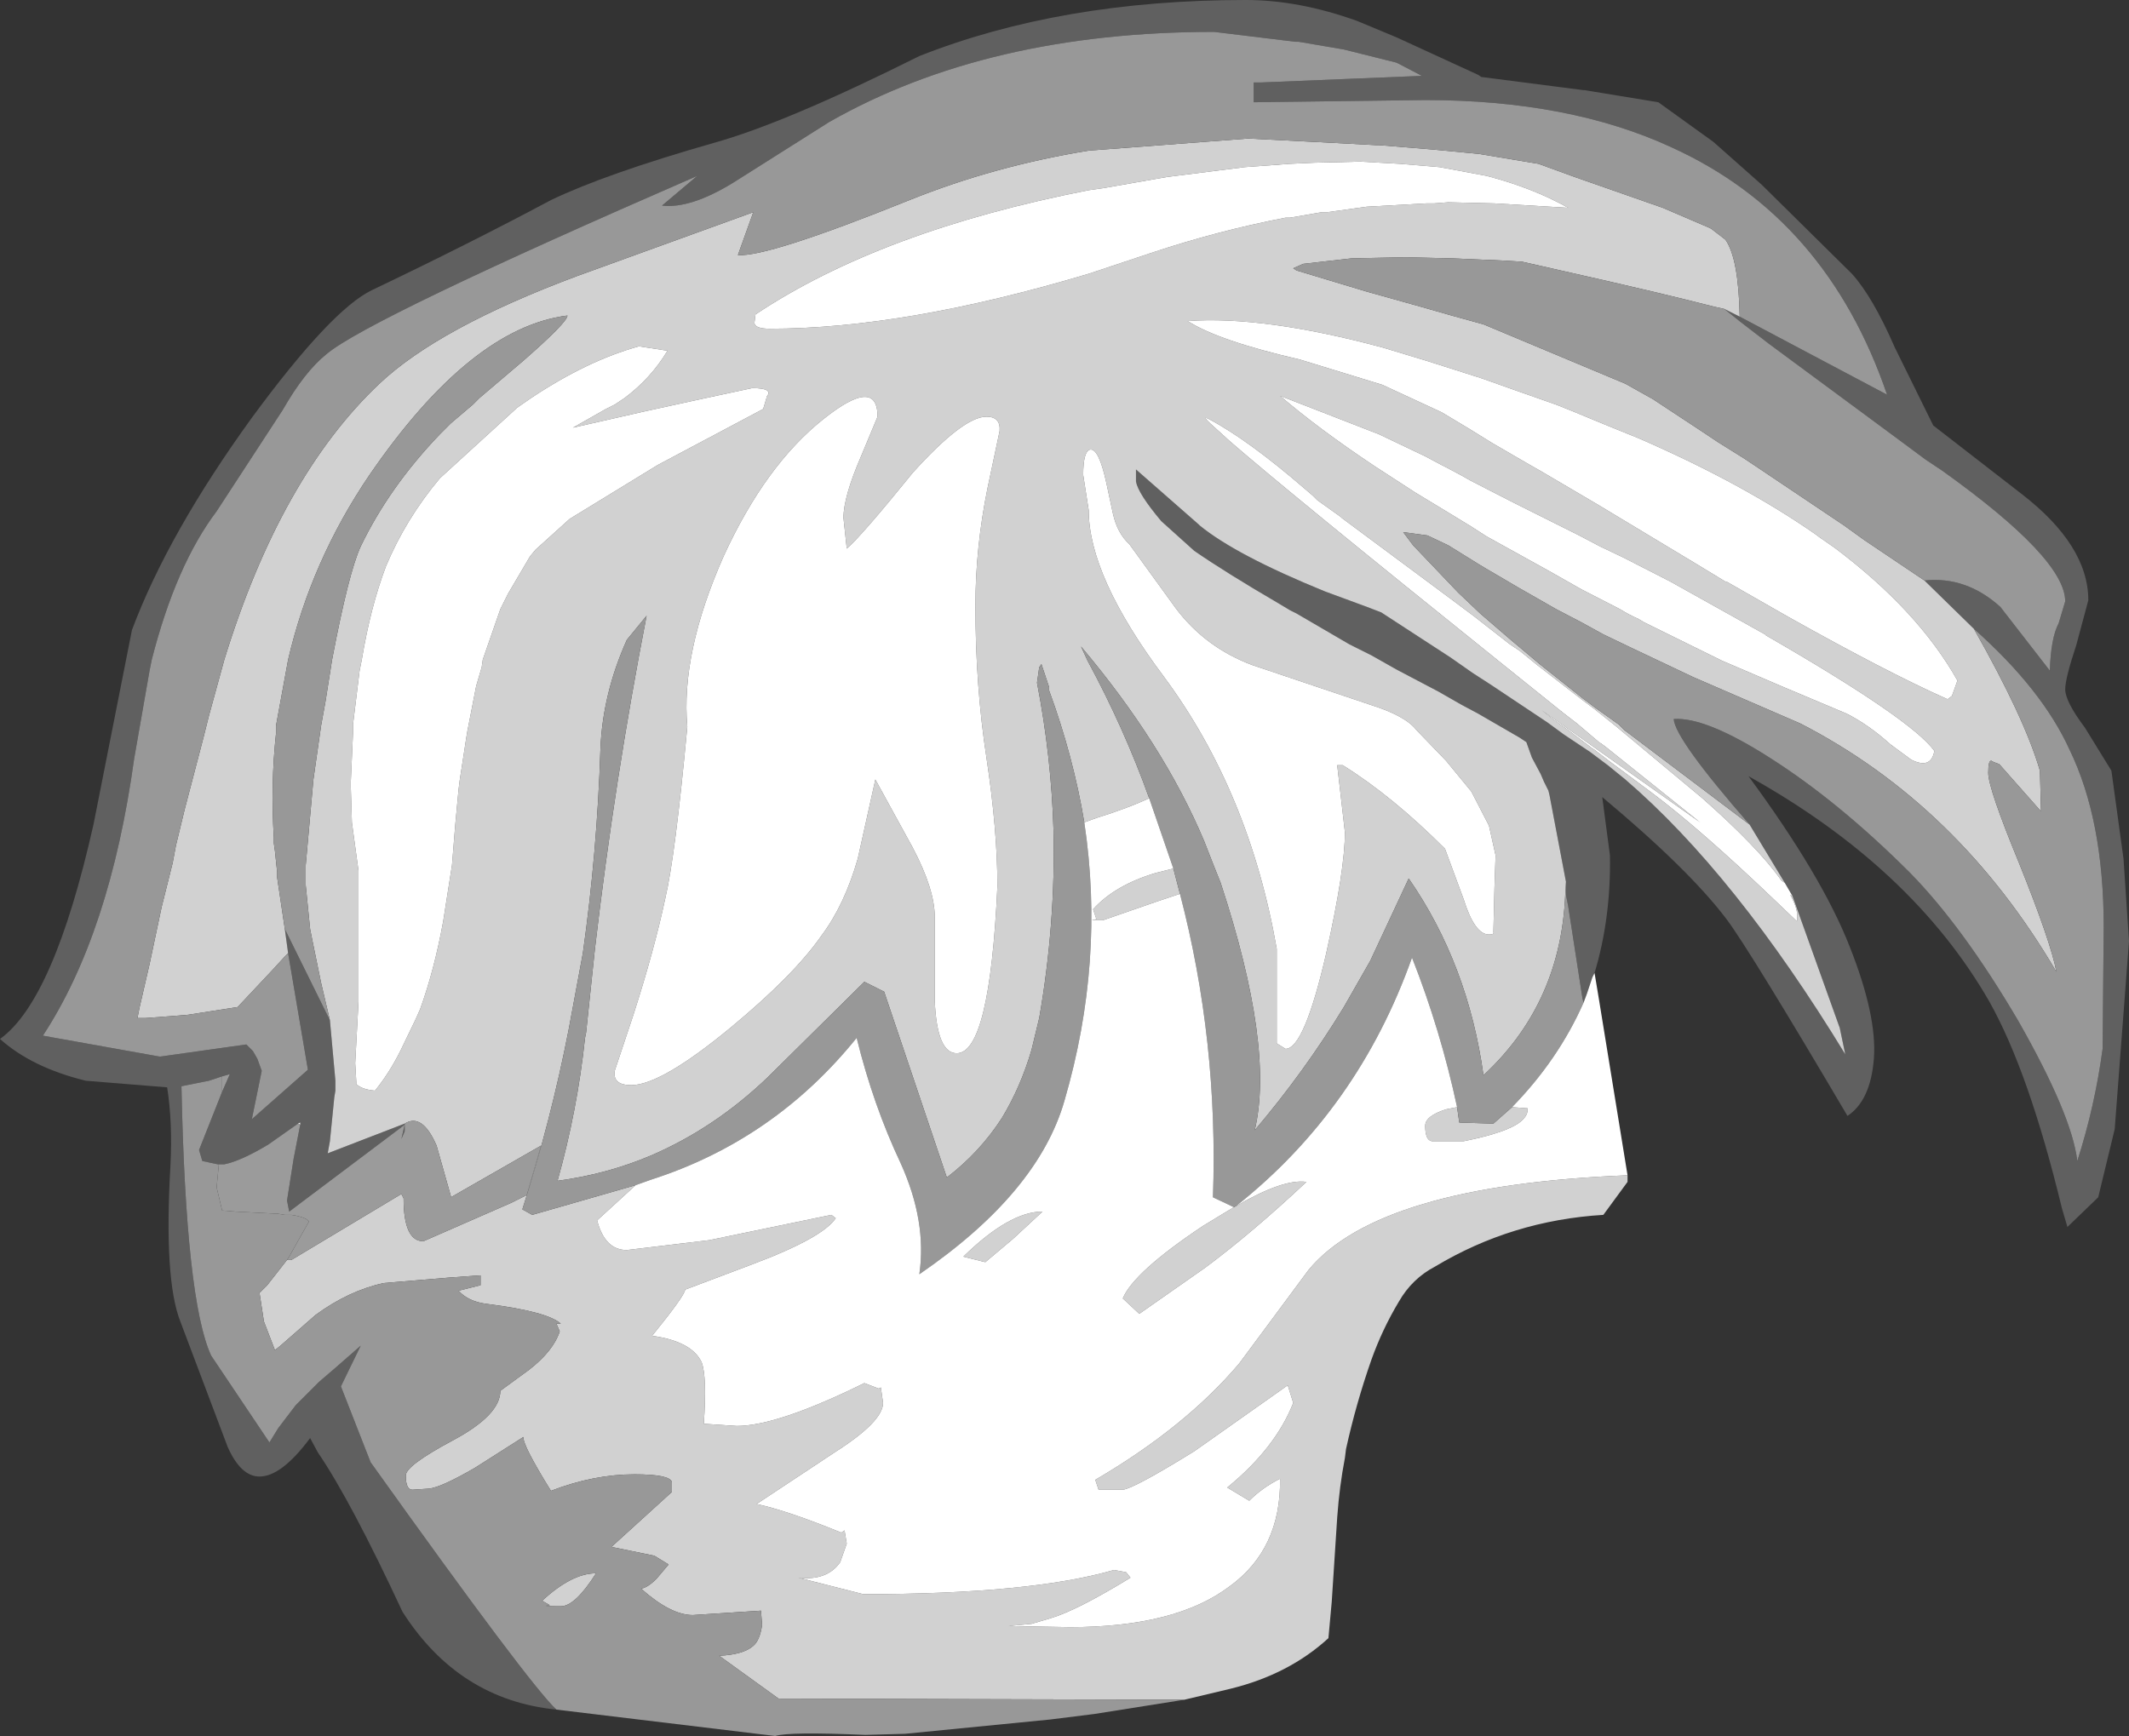 <?xml version="1.0" encoding="UTF-8" standalone="no"?>
<svg xmlns:ffdec="https://www.free-decompiler.com/flash" xmlns:xlink="http://www.w3.org/1999/xlink" ffdec:objectType="shape" height="78.95px" width="96.8px" xmlns="http://www.w3.org/2000/svg">
  <rect width="100%" height="100%" fill="#333333" stroke="none"/>
  <g transform="matrix(1.0, 0.0, 0.0, 1.0, 42.05, 50.5)">
    <path d="M-16.75 27.25 Q-21.2 26.8 -23.75 22.8 -26.1 17.75 -27.6 15.55 L-27.95 14.9 Q-29.25 16.65 -30.25 16.65 -31.1 16.65 -31.7 15.3 L-33.85 9.6 Q-34.6 7.7 -34.3 2.5 -34.2 0.55 -34.45 -1.05 L-38.15 -1.35 Q-40.6 -1.95 -42.05 -3.25 -39.6 -5.0 -37.8 -13.0 L-36.05 -21.85 Q-34.4 -26.25 -30.6 -31.5 -27.0 -36.4 -25.15 -37.3 -20.75 -39.4 -17.0 -41.4 -14.5 -42.6 -9.6 -44.0 -6.35 -44.9 -0.25 -47.95 6.2 -50.5 14.6 -50.5 17.0 -50.5 19.65 -49.55 L21.45 -48.8 25.15 -47.1 25.3 -47.0 29.95 -46.4 30.0 -46.4 33.35 -45.85 35.85 -44.05 38.05 -42.1 42.15 -38.05 Q43.1 -37.0 44.1 -34.7 L45.85 -31.15 49.85 -28.05 Q52.9 -25.7 52.9 -23.2 L52.35 -21.15 Q51.85 -19.65 51.85 -19.15 51.85 -18.6 52.75 -17.4 L53.95 -15.45 54.5 -11.45 54.75 -7.7 54.1 0.85 53.35 3.95 51.95 5.3 51.7 4.45 Q50.2 -1.75 48.4 -4.95 44.9 -11.05 37.45 -15.2 40.8 -10.65 42.05 -7.45 43.3 -4.3 43.15 -2.35 43.0 -0.45 41.95 0.25 37.5 -7.3 36.45 -8.7 34.75 -10.95 30.8 -14.25 L31.15 -11.6 Q31.2 -8.75 30.45 -6.25 L30.35 -6.05 30.1 -5.3 29.95 -4.9 29.9 -5.1 29.25 -9.3 29.15 -9.8 29.15 -10.4 28.4 -14.35 28.35 -14.55 28.15 -14.95 28.0 -15.3 27.6 -16.05 27.35 -16.75 27.05 -16.95 25.15 -18.05 24.4 -18.45 23.35 -19.05 21.45 -20.05 20.3 -20.7 20.1 -20.8 19.3 -21.2 16.9 -22.6 16.6 -22.75 16.1 -23.05 Q13.7 -24.45 12.25 -25.45 L10.75 -26.8 Q9.7 -28.05 9.6 -28.6 L9.6 -29.15 12.45 -26.65 12.5 -26.6 Q14.15 -25.25 18.2 -23.6 L20.1 -22.9 20.75 -22.65 23.9 -20.6 24.9 -19.9 25.75 -19.35 28.3 -17.65 29.05 -17.1 30.1 -16.4 30.25 -16.3 31.05 -15.7 31.85 -15.05 Q36.85 -10.75 41.85 -2.55 L41.6 -3.75 39.45 -9.75 39.1 -10.35 37.5 -13.0 Q34.1 -16.9 34.05 -17.8 35.5 -17.9 38.4 -16.05 41.55 -14.05 44.8 -10.8 47.2 -8.35 49.7 -4.1 52.15 0.2 52.4 2.3 53.2 -0.2 53.55 -2.8 L53.6 -8.35 Q53.6 -13.2 52.05 -16.4 50.8 -19.15 47.7 -21.9 L45.45 -24.1 Q47.35 -24.3 48.9 -22.9 L51.15 -20.0 Q51.2 -21.5 51.55 -22.15 L51.85 -23.15 Q51.85 -25.1 46.25 -29.1 L45.5 -29.6 43.95 -30.75 38.4 -34.85 37.1 -35.85 36.35 -36.45 37.05 -36.1 43.75 -32.55 Q41.0 -40.6 33.95 -43.8 29.3 -45.95 22.75 -45.95 L14.95 -45.85 14.95 -46.75 15.3 -46.75 22.6 -47.05 21.45 -47.65 19.05 -48.25 17.0 -48.6 16.85 -48.6 13.15 -49.05 Q2.85 -49.05 -4.35 -44.95 L-8.7 -42.2 Q-10.65 -41.0 -11.95 -41.15 L-10.35 -42.5 Q-25.3 -36.0 -27.2 -34.4 -28.2 -33.6 -29.2 -31.85 L-32.2 -27.25 Q-34.05 -24.8 -35.15 -20.5 L-35.25 -20.0 -35.95 -16.0 Q-37.05 -8.05 -40.1 -3.4 L-34.8 -2.45 -34.75 -2.45 -30.85 -3.0 -30.55 -2.7 -30.35 -2.35 -30.15 -1.8 -30.6 0.4 -28.05 -1.85 -28.95 -7.15 -29.1 -8.25 -27.05 -4.1 -26.8 -1.35 -26.8 -1.05 -26.8 -0.9 -26.85 -0.6 -27.05 1.4 -27.15 1.95 -23.65 0.6 -23.65 0.65 -28.9 4.6 -29.0 4.1 -28.7 2.2 -28.4 0.65 -28.4 0.55 -28.5 0.6 -29.85 1.55 Q-31.1 2.3 -31.85 2.45 L-32.1 2.45 -32.15 2.45 -32.85 2.3 -33.0 1.8 -31.95 -0.85 -31.6 -1.65 -31.95 -1.55 -32.55 -1.35 -33.8 -1.1 Q-33.6 8.65 -32.45 11.15 L-29.8 15.1 -29.4 14.45 -28.6 13.4 -27.55 12.35 -26.85 11.75 -25.65 10.7 -26.55 12.55 -25.2 16.0 Q-17.95 26.15 -16.75 27.25 M-23.8 1.3 L-23.65 0.65 -23.65 0.95 -23.8 1.3" fill="#606060" fill-rule="evenodd" stroke="none"/>
    <path d="M31.95 2.95 L31.95 3.25 30.85 4.75 Q26.7 5.0 23.2 7.1 22.15 7.65 21.55 8.7 20.8 9.95 20.3 11.35 19.6 13.35 19.15 15.4 L19.1 15.8 Q18.85 17.1 18.75 18.5 L18.5 22.35 18.35 24.0 Q16.55 25.65 13.9 26.3 L11.8 26.8 -6.65 26.75 -9.35 24.8 Q-8.25 24.75 -7.8 24.35 -7.5 24.1 -7.4 23.4 L-7.45 22.75 -10.55 22.95 Q-11.55 22.95 -12.9 21.75 -12.6 21.7 -12.2 21.3 L-11.65 20.65 -12.3 20.25 -14.25 19.85 -11.5 17.35 -11.5 16.9 Q-11.6 16.55 -13.2 16.55 -15.05 16.55 -17.0 17.3 -18.3 15.2 -18.25 14.85 L-20.45 16.25 Q-22.0 17.15 -22.55 17.2 L-23.3 17.25 Q-23.6 17.25 -23.6 16.6 -23.6 16.15 -21.45 15.0 -19.3 13.85 -19.3 12.75 L-18.0 11.8 Q-16.9 10.95 -16.6 10.05 L-16.75 9.7 -16.55 9.7 Q-17.15 9.15 -19.9 8.8 -20.75 8.7 -21.2 8.2 L-20.2 7.95 -20.2 7.5 -21.6 7.6 -24.6 7.85 Q-26.2 8.2 -27.7 9.3 L-29.3 10.7 -29.55 10.9 -30.05 9.6 -30.25 8.3 -29.9 7.95 -29.0 6.8 -28.8 6.8 -23.8 3.8 -23.7 4.0 Q-23.7 5.95 -22.8 5.95 L-18.8 4.2 -18.1 3.85 -17.45 1.6 -21.55 3.95 -21.55 3.9 -22.2 1.6 Q-22.85 0.1 -23.65 0.6 L-27.15 1.95 -27.05 1.4 -26.85 -0.6 -26.8 -0.9 -26.8 -1.05 -26.8 -1.35 -27.05 -4.1 -27.45 -5.8 -27.85 -7.75 -27.95 -8.25 -28.15 -10.25 -28.15 -10.55 -28.15 -11.15 -28.1 -11.7 -27.8 -15.05 -27.5 -17.15 -27.45 -17.5 -27.25 -18.6 -26.95 -20.5 Q-26.2 -24.45 -25.65 -25.65 -24.35 -28.35 -22.05 -30.75 L-21.55 -31.25 -20.55 -32.1 -20.25 -32.4 -18.25 -34.1 Q-16.25 -35.85 -16.25 -36.15 -20.65 -35.6 -25.25 -28.9 -27.9 -25.0 -28.95 -20.5 L-29.5 -17.5 -29.5 -17.15 Q-29.75 -14.85 -29.6 -12.4 L-29.6 -12.15 -29.55 -11.8 -29.45 -10.85 -29.45 -10.6 -29.1 -8.25 -28.95 -7.15 -29.1 -7.0 -29.65 -6.4 -31.2 -4.75 -31.25 -4.7 -33.5 -4.35 -34.1 -4.3 -35.45 -4.2 -35.8 -4.2 -35.7 -4.7 -35.25 -6.65 -34.7 -9.25 -34.2 -11.25 -34.05 -12.05 -33.65 -13.7 -32.8 -16.95 -32.75 -17.15 -32.55 -17.95 -31.85 -20.5 Q-29.3 -28.8 -24.8 -33.05 -22.1 -35.6 -15.8 -37.95 L-7.8 -40.85 -8.5 -38.9 Q-7.15 -38.8 -0.7 -41.4 3.15 -42.95 7.45 -43.65 L14.7 -44.2 17.65 -44.05 20.5 -43.9 20.65 -43.9 23.1 -43.7 25.2 -43.5 27.9 -43.05 29.55 -42.45 33.55 -41.05 35.65 -40.15 35.75 -40.1 36.4 -39.6 Q37.0 -38.75 37.05 -36.1 L36.35 -36.45 35.9 -36.55 34.5 -36.9 33.05 -37.25 30.9 -37.75 27.15 -38.6 26.3 -38.65 24.0 -38.75 21.85 -38.8 19.4 -38.75 17.2 -38.5 16.75 -38.3 16.9 -38.2 20.05 -37.25 22.55 -36.55 23.95 -36.15 25.4 -35.75 31.85 -33.05 33.1 -32.35 35.3 -30.9 36.05 -30.4 Q36.6 -30.05 37.25 -29.65 L37.85 -29.25 41.8 -26.6 42.7 -25.95 45.45 -24.1 47.7 -21.9 Q50.0 -17.85 50.7 -15.45 L50.75 -13.6 48.85 -15.75 Q48.55 -15.85 48.5 -15.9 48.35 -15.95 48.35 -15.35 48.35 -14.65 49.75 -11.25 51.2 -7.65 51.45 -6.3 47.0 -13.9 39.8 -17.6 L34.95 -19.7 32.1 -21.05 30.85 -21.65 29.85 -22.2 28.7 -22.8 26.95 -23.8 26.1 -24.3 25.5 -24.65 25.25 -24.8 23.8 -25.7 22.85 -26.15 21.75 -26.3 22.2 -25.7 24.25 -23.55 25.25 -22.6 26.7 -21.35 27.0 -21.1 27.95 -20.3 29.9 -18.75 30.3 -18.45 30.5 -18.3 31.55 -17.55 31.8 -17.3 37.5 -13.0 39.1 -10.35 38.95 -10.45 Q37.9 -11.95 35.35 -14.2 L31.75 -17.2 31.45 -17.45 30.45 -18.25 29.85 -18.7 27.85 -20.25 27.05 -20.9 26.6 -21.2 25.0 -22.45 24.0 -23.2 18.95 -26.95 18.9 -27.0 17.85 -27.75 17.65 -27.95 17.3 -28.25 Q14.7 -30.5 12.9 -31.45 12.5 -31.65 13.3 -30.95 L13.85 -30.45 Q16.55 -28.1 26.2 -20.35 L29.0 -18.1 29.65 -17.6 30.65 -16.75 30.8 -16.65 31.0 -16.5 31.25 -16.3 35.25 -13.1 28.05 -18.2 28.55 -17.8 29.25 -17.3 30.3 -16.5 30.45 -16.4 31.1 -15.9 33.05 -14.45 Q35.25 -12.8 38.55 -9.65 L39.65 -8.6 Q39.75 -9.1 39.35 -9.8 L39.45 -9.75 41.6 -3.75 41.85 -2.55 Q36.85 -10.75 31.85 -15.05 L31.05 -15.7 30.25 -16.3 30.1 -16.4 29.05 -17.1 28.3 -17.65 25.75 -19.35 24.9 -19.9 23.9 -20.6 20.75 -22.65 20.1 -22.9 18.2 -23.6 Q14.15 -25.25 12.5 -26.6 L12.45 -26.65 9.6 -29.15 9.6 -28.6 Q9.7 -28.05 10.75 -26.8 L12.25 -25.45 Q13.7 -24.45 16.1 -23.05 L16.6 -22.75 16.9 -22.6 19.3 -21.2 20.1 -20.8 20.3 -20.7 21.45 -20.05 23.35 -19.05 24.4 -18.45 25.15 -18.05 27.05 -16.95 27.35 -16.75 27.6 -16.05 28.0 -15.3 28.15 -14.95 28.35 -14.55 28.4 -14.35 29.15 -10.4 29.1 -9.5 Q28.8 -4.75 25.4 -1.6 24.7 -6.65 22.0 -10.55 L20.25 -6.8 19.05 -4.7 Q17.25 -1.75 15.0 0.9 15.9 -2.9 13.45 -10.35 L13.35 -10.6 13.15 -11.1 12.7 -12.25 Q10.85 -16.65 7.1 -21.1 L7.4 -20.45 Q9.05 -17.4 10.2 -14.2 9.25 -13.75 7.8 -13.3 L7.25 -13.1 Q6.75 -16.1 5.65 -19.1 L5.65 -19.25 5.3 -20.3 5.2 -20.15 5.1 -19.45 Q5.75 -16.1 5.85 -12.75 5.95 -8.5 5.2 -4.2 L4.85 -2.75 Q4.35 -1.05 3.5 0.35 2.5 1.9 1.0 3.05 L-1.85 -5.4 -2.75 -5.85 -7.15 -1.5 Q-9.55 0.8 -12.45 2.05 -14.45 2.9 -16.7 3.2 -15.8 0.0 -15.45 -3.3 L-15.4 -3.55 -15.0 -7.35 Q-14.1 -15.05 -12.65 -22.5 L-13.55 -21.4 Q-14.65 -18.95 -14.75 -16.45 -14.9 -11.75 -15.55 -7.15 L-16.2 -3.65 Q-17.0 0.45 -18.3 4.5 L-17.85 4.75 -13.15 3.4 -14.9 5.0 Q-14.55 6.35 -13.55 6.35 L-9.8 5.9 -4.25 4.75 -4.05 4.9 Q-4.65 5.8 -7.85 7.0 L-10.9 8.15 Q-10.9 8.4 -12.4 10.25 -10.6 10.5 -10.15 11.45 -9.9 12.1 -10.05 14.25 L-8.55 14.35 Q-6.7 14.35 -2.75 12.4 L-2.1 12.65 -2.0 12.6 -1.9 13.3 Q-1.9 14.15 -4.1 15.55 L-7.65 17.9 Q-6.25 18.2 -3.8 19.2 L-3.65 19.1 -3.55 19.7 -3.85 20.55 Q-4.45 21.4 -5.75 21.25 L-2.8 22.0 Q4.8 22.0 8.6 20.9 L9.15 21.0 9.35 21.25 Q6.9 22.75 5.7 23.1 L4.85 23.35 3.8 23.45 6.6 23.5 Q11.4 23.5 13.85 21.65 16.2 19.95 16.15 16.75 15.35 17.15 14.75 17.75 L13.75 17.15 Q15.95 15.35 16.75 13.3 L16.5 12.5 12.25 15.5 Q9.5 17.2 9.0 17.25 L7.9 17.25 7.75 16.8 Q11.85 14.4 14.3 11.5 L17.45 7.25 Q20.65 3.4 31.95 2.95 M-25.0 -0.9 Q-24.35 -1.7 -23.85 -2.7 L-23.15 -4.15 -22.95 -4.6 Q-22.3 -6.4 -21.9 -8.6 L-21.5 -11.15 -21.35 -13.0 -21.2 -14.6 -21.15 -15.0 -20.85 -16.95 -20.8 -17.25 -20.4 -19.3 -20.15 -20.15 -20.1 -20.5 -19.3 -22.8 -18.95 -23.5 -17.95 -25.2 -17.7 -25.5 -16.15 -26.9 -12.15 -29.35 -7.35 -31.9 -7.2 -32.4 -7.2 -32.45 Q-6.85 -32.85 -7.85 -32.85 L-9.95 -32.4 -12.7 -31.8 -16.0 -31.05 -14.5 -31.9 -14.1 -32.1 -13.65 -32.4 Q-12.45 -33.3 -11.7 -34.55 L-13.0 -34.75 Q-15.35 -34.1 -17.9 -32.4 L-18.55 -31.95 -18.6 -31.9 -22.05 -28.75 Q-23.6 -26.9 -24.5 -24.75 -25.2 -22.9 -25.6 -20.5 L-25.65 -20.25 -25.7 -20.0 -26.0 -17.55 -26.0 -17.15 -26.1 -14.95 -26.1 -14.7 -26.05 -13.1 -25.75 -10.9 -25.75 -10.85 -25.75 -9.2 -25.75 -4.95 -25.9 -2.15 -25.85 -1.3 -25.85 -1.25 -25.85 -1.2 Q-25.6 -0.95 -25.0 -0.9 M-2.15 -31.55 Q-2.15 -33.4 -4.6 -31.45 -7.25 -29.35 -9.15 -25.2 -11.1 -20.8 -10.8 -17.45 -11.35 -11.55 -11.8 -9.65 -12.3 -7.3 -13.25 -4.35 L-14.1 -1.8 Q-14.2 -1.15 -13.35 -1.15 -12.0 -1.15 -8.85 -3.75 -5.95 -6.15 -4.7 -7.95 -3.65 -9.35 -3.05 -11.45 L-2.25 -15.05 -0.55 -11.95 Q0.45 -10.05 0.45 -8.8 L0.45 -5.0 Q0.55 -2.6 1.45 -2.6 2.95 -2.6 3.3 -10.2 3.3 -12.75 2.8 -16.05 2.3 -19.3 2.3 -22.95 2.3 -25.6 2.85 -28.3 L3.4 -30.9 Q3.45 -31.55 2.8 -31.55 1.75 -31.55 -0.55 -29.0 -2.9 -26.1 -3.55 -25.55 L-3.7 -26.95 Q-3.7 -27.9 -2.9 -29.75 L-2.15 -31.55 M-7.7 -36.2 L-7.75 -35.8 Q-7.7 -35.55 -7.05 -35.55 -0.9 -35.55 7.45 -38.05 L10.3 -39.0 Q13.3 -40.0 16.4 -40.6 L16.6 -40.6 18.05 -40.85 18.3 -40.85 20.1 -41.1 22.8 -41.25 23.15 -41.25 23.8 -41.3 25.9 -41.25 29.25 -41.05 Q27.65 -41.95 25.55 -42.5 L23.4 -42.9 21.6 -43.05 19.8 -43.15 17.7 -43.1 16.6 -43.05 14.55 -42.9 11.0 -42.45 8.15 -41.95 7.45 -41.85 Q-2.0 -40.0 -7.7 -36.2 M11.95 -35.9 Q13.35 -35.0 17.05 -34.15 L20.8 -33.0 23.5 -31.75 24.75 -31.0 25.8 -30.35 Q26.5 -29.95 27.35 -29.45 L28.05 -29.05 30.6 -27.55 34.75 -25.05 35.0 -24.9 36.4 -24.05 36.45 -24.05 39.25 -22.45 Q43.8 -19.9 46.5 -18.7 L46.7 -18.85 46.95 -19.55 Q45.15 -22.75 41.35 -25.6 L40.7 -26.05 40.5 -26.2 Q37.2 -28.5 32.5 -30.55 L30.9 -31.2 29.45 -31.8 28.7 -32.1 26.85 -32.75 25.3 -33.3 23.1 -34.0 22.95 -34.05 20.8 -34.7 Q15.4 -36.15 11.95 -35.9 M16.15 -32.5 Q17.9 -31.0 20.45 -29.3 L22.3 -28.1 23.95 -27.1 Q24.35 -26.85 24.85 -26.55 L25.55 -26.1 Q26.9 -25.35 28.35 -24.55 L29.85 -23.7 31.6 -22.8 Q32.0 -22.55 32.45 -22.35 L32.7 -22.2 36.25 -20.45 39.05 -19.25 41.9 -18.05 Q42.9 -17.55 43.9 -16.65 L44.85 -15.95 Q45.75 -15.5 45.9 -16.35 44.85 -17.8 38.25 -21.6 L38.2 -21.65 33.9 -24.05 31.75 -25.15 30.7 -25.65 29.75 -26.15 29.35 -26.35 27.95 -27.05 26.75 -27.65 24.8 -28.65 24.45 -28.85 23.7 -29.25 23.5 -29.35 22.75 -29.75 20.65 -30.75 16.15 -32.5 M25.9 -10.15 L25.95 -11.6 25.65 -12.95 24.85 -14.5 23.7 -15.9 22.35 -17.3 Q21.85 -17.95 20.25 -18.45 L14.9 -20.25 Q12.75 -21.05 11.4 -22.85 L9.3 -25.75 Q8.75 -26.25 8.55 -27.15 L8.25 -28.55 Q7.9 -30.15 7.5 -30.05 7.2 -29.95 7.2 -28.9 L7.45 -27.3 Q7.45 -24.3 10.85 -19.75 14.75 -14.5 16.0 -7.35 L16.0 -3.05 16.4 -2.8 Q17.25 -2.8 18.25 -7.15 19.1 -10.95 19.1 -12.65 L18.75 -15.7 19.0 -15.7 Q21.25 -14.3 23.65 -11.9 L24.5 -9.6 Q25.0 -8.0 25.65 -8.0 25.9 -8.0 25.85 -8.1 L25.9 -10.15 M11.6 -9.85 L10.55 -9.5 8.1 -8.65 7.6 -8.65 7.8 -8.7 7.65 -9.15 Q8.65 -10.25 10.5 -10.8 L11.3 -11.0 11.6 -9.85 M26.7 -0.15 L27.35 -0.1 27.4 -0.1 Q27.45 0.2 27.1 0.5 26.5 1.0 24.5 1.4 L23.05 1.4 Q22.75 1.35 22.75 0.7 22.75 0.25 23.7 -0.05 L24.2 -0.15 24.3 0.55 25.85 0.6 26.7 -0.15 M14.15 4.35 Q16.3 3.1 17.35 3.25 14.9 5.55 12.75 7.15 L9.75 9.25 9.0 8.55 Q9.5 7.35 12.65 5.25 L14.05 4.4 14.15 4.35 M5.35 4.6 L4.0 5.85 2.75 6.9 1.75 6.65 Q3.85 4.6 5.35 4.6 M-14.95 21.05 Q-15.9 22.55 -16.55 22.55 -17.55 22.55 -17.05 22.5 L-17.4 22.3 Q-16.05 21.05 -14.95 21.05" fill="#d1d1d1" fill-rule="evenodd" stroke="none"/>
    <path d="M11.8 26.8 L7.7 27.45 5.7 27.7 -0.9 28.35 -2.7 28.4 Q-6.2 28.25 -6.8 28.45 L-16.75 27.25 Q-17.95 26.15 -25.2 16.0 L-26.55 12.55 -25.65 10.7 -26.85 11.75 -27.55 12.35 -28.6 13.4 -29.4 14.45 -29.8 15.1 -32.45 11.15 Q-33.6 8.65 -33.8 -1.1 L-32.55 -1.35 -31.95 -1.55 -31.95 -0.85 -33.0 1.8 -32.85 2.3 -32.15 2.45 -32.1 2.45 -32.2 3.5 -31.95 4.55 -31.35 4.6 -29.4 4.7 -29.1 4.75 -29.05 4.75 -29.1 4.75 -28.8 4.75 Q-28.15 4.85 -28.0 5.05 L-28.65 6.2 -28.9 6.65 -29.0 6.8 -29.9 7.95 -30.25 8.3 -30.05 9.6 -29.55 10.9 -29.3 10.7 -27.7 9.3 Q-26.2 8.2 -24.6 7.85 L-21.6 7.6 -20.2 7.5 -20.2 7.95 -21.2 8.2 Q-20.75 8.7 -19.9 8.8 -17.15 9.15 -16.55 9.7 L-16.75 9.7 -16.6 10.05 Q-16.9 10.95 -18.0 11.8 L-19.3 12.75 Q-19.3 13.85 -21.45 15.0 -23.6 16.15 -23.6 16.6 -23.6 17.25 -23.3 17.25 L-22.55 17.2 Q-22.0 17.15 -20.45 16.25 L-18.25 14.85 Q-18.3 15.2 -17.0 17.3 -15.05 16.55 -13.2 16.55 -11.6 16.55 -11.5 16.9 L-11.5 17.35 -14.25 19.85 -12.3 20.25 -11.65 20.65 -12.2 21.3 Q-12.6 21.7 -12.9 21.75 -11.55 22.95 -10.55 22.95 L-7.45 22.75 -7.4 23.4 Q-7.5 24.1 -7.8 24.35 -8.25 24.75 -9.35 24.8 L-6.65 26.75 11.8 26.8 M-27.05 -4.1 L-29.1 -8.25 -29.45 -10.6 -29.45 -10.85 -29.55 -11.8 -29.6 -12.15 -29.6 -12.4 Q-29.75 -14.85 -29.5 -17.15 L-29.5 -17.5 -28.95 -20.5 Q-27.9 -25.0 -25.25 -28.9 -20.65 -35.6 -16.25 -36.15 -16.25 -35.85 -18.25 -34.1 L-20.25 -32.4 -20.55 -32.1 -21.55 -31.25 -22.05 -30.75 Q-24.35 -28.35 -25.65 -25.65 -26.2 -24.45 -26.95 -20.5 L-27.25 -18.6 -27.45 -17.5 -27.5 -17.15 -27.8 -15.05 -28.1 -11.7 -28.15 -11.15 -28.15 -10.55 -28.15 -10.25 -27.95 -8.25 -27.85 -7.75 -27.45 -5.8 -27.05 -4.1 M-28.95 -7.15 L-28.05 -1.85 -30.6 0.4 -30.15 -1.8 -30.35 -2.35 -30.55 -2.7 -30.85 -3.0 -34.75 -2.45 -34.8 -2.45 -40.1 -3.4 Q-37.05 -8.05 -35.95 -16.0 L-35.25 -20.0 -35.15 -20.5 Q-34.05 -24.8 -32.2 -27.25 L-29.2 -31.85 Q-28.2 -33.6 -27.2 -34.4 -25.3 -36.0 -10.35 -42.5 L-11.95 -41.15 Q-10.65 -41.0 -8.7 -42.2 L-4.35 -44.95 Q2.85 -49.05 13.15 -49.05 L16.85 -48.6 17.0 -48.6 19.05 -48.25 21.45 -47.65 22.6 -47.05 15.3 -46.75 14.95 -46.75 14.95 -45.85 22.75 -45.95 Q29.3 -45.95 33.95 -43.8 41.0 -40.6 43.75 -32.55 L37.05 -36.1 Q37.0 -38.75 36.4 -39.6 L35.75 -40.1 35.65 -40.15 33.55 -41.05 29.55 -42.45 27.9 -43.05 25.2 -43.5 23.1 -43.7 20.65 -43.9 20.5 -43.9 17.65 -44.05 14.7 -44.2 7.45 -43.65 Q3.15 -42.95 -0.7 -41.4 -7.15 -38.8 -8.5 -38.9 L-7.8 -40.85 -15.8 -37.95 Q-22.1 -35.6 -24.8 -33.05 -29.3 -28.8 -31.85 -20.5 L-32.55 -17.95 -32.75 -17.15 -32.8 -16.95 -33.65 -13.7 -34.05 -12.05 -34.2 -11.25 -34.7 -9.25 -35.25 -6.65 -35.7 -4.7 -35.8 -4.2 -35.45 -4.2 -34.1 -4.3 -33.5 -4.35 -31.25 -4.7 -31.2 -4.75 -29.65 -6.4 -29.1 -7.0 -28.95 -7.15 M36.35 -36.45 L37.1 -35.85 38.4 -34.85 43.95 -30.75 45.5 -29.6 46.25 -29.1 Q51.85 -25.1 51.85 -23.15 L51.55 -22.15 Q51.2 -21.5 51.15 -20.0 L48.9 -22.9 Q47.35 -24.3 45.45 -24.1 L42.7 -25.95 41.8 -26.6 37.85 -29.25 37.25 -29.65 Q36.6 -30.05 36.05 -30.4 L35.3 -30.9 33.1 -32.35 31.85 -33.05 25.4 -35.75 23.95 -36.15 22.55 -36.55 20.05 -37.25 16.9 -38.2 16.75 -38.3 17.2 -38.5 19.4 -38.75 21.85 -38.8 24.0 -38.75 26.3 -38.65 27.15 -38.6 30.9 -37.75 33.05 -37.25 34.5 -36.9 35.9 -36.55 36.35 -36.45 M47.7 -21.9 Q50.8 -19.15 52.05 -16.4 53.6 -13.2 53.6 -8.35 L53.55 -2.8 Q53.2 -0.2 52.4 2.3 52.15 0.2 49.7 -4.1 47.2 -8.35 44.8 -10.8 41.55 -14.05 38.4 -16.05 35.5 -17.9 34.05 -17.8 34.1 -16.9 37.5 -13.0 L31.8 -17.3 31.55 -17.55 30.5 -18.3 30.3 -18.45 29.9 -18.75 27.95 -20.3 27.0 -21.1 26.7 -21.35 25.25 -22.6 24.25 -23.55 22.2 -25.7 21.75 -26.3 22.85 -26.15 23.8 -25.7 25.25 -24.8 25.5 -24.65 26.1 -24.3 26.95 -23.8 28.7 -22.8 29.85 -22.2 30.85 -21.65 32.1 -21.05 34.95 -19.7 39.8 -17.6 Q47.0 -13.9 51.45 -6.3 51.2 -7.65 49.75 -11.25 48.35 -14.65 48.35 -15.35 48.35 -15.95 48.5 -15.9 48.55 -15.85 48.85 -15.75 L50.75 -13.6 50.7 -15.45 Q50.0 -17.85 47.7 -21.9 M29.15 -10.4 L29.15 -9.8 29.25 -9.3 29.9 -5.1 29.95 -4.9 Q28.8 -2.3 26.7 -0.15 L25.85 0.6 24.3 0.55 24.2 -0.15 Q23.45 -3.65 22.15 -6.95 19.7 -0.05 14.15 4.35 L14.05 4.4 13.1 3.95 Q13.35 -3.15 11.6 -9.85 L11.3 -11.0 10.2 -14.2 Q9.05 -17.4 7.4 -20.45 L7.1 -21.1 Q10.85 -16.65 12.7 -12.25 L13.15 -11.1 13.35 -10.6 13.45 -10.35 Q15.9 -2.9 15.0 0.9 17.25 -1.75 19.05 -4.7 L20.25 -6.8 22.0 -10.55 Q24.7 -6.65 25.4 -1.6 28.8 -4.75 29.1 -9.5 L29.15 -10.4 M-13.15 3.4 L-17.85 4.75 -18.3 4.5 Q-17.0 0.45 -16.2 -3.65 L-15.55 -7.15 Q-14.9 -11.75 -14.75 -16.45 -14.65 -18.95 -13.55 -21.4 L-12.65 -22.5 Q-14.1 -15.05 -15.0 -7.35 L-15.4 -3.55 -15.45 -3.3 Q-15.8 0.0 -16.7 3.2 -14.45 2.9 -12.45 2.05 -9.55 0.8 -7.15 -1.5 L-2.75 -5.85 -1.85 -5.4 1.0 3.05 Q2.5 1.9 3.5 0.35 4.35 -1.05 4.85 -2.75 L5.2 -4.2 Q5.95 -8.5 5.85 -12.75 5.75 -16.1 5.1 -19.45 L5.2 -20.15 5.3 -20.3 5.65 -19.25 5.65 -19.1 Q6.75 -16.1 7.25 -13.1 8.2 -6.8 6.35 -0.45 5.15 3.75 -0.25 7.45 0.1 5.05 -1.1 2.4 -2.35 -0.25 -3.1 -3.3 -6.85 1.35 -12.45 3.15 L-13.15 3.4 M-14.95 21.05 Q-16.05 21.05 -17.4 22.3 L-17.05 22.5 Q-17.55 22.55 -16.55 22.55 -15.9 22.55 -14.95 21.05" fill="#989898" fill-rule="evenodd" stroke="none"/>
    <path d="M30.45 -6.25 L30.65 -5.05 31.95 2.95 Q20.65 3.4 17.45 7.25 L14.3 11.5 Q11.85 14.4 7.75 16.8 L7.9 17.25 9.0 17.25 Q9.5 17.2 12.25 15.5 L16.5 12.5 16.75 13.3 Q15.95 15.35 13.75 17.15 L14.75 17.75 Q15.35 17.15 16.15 16.75 16.2 19.95 13.85 21.65 11.4 23.5 6.6 23.5 L3.8 23.45 4.85 23.35 5.7 23.1 Q6.9 22.75 9.35 21.25 L9.15 21.0 8.6 20.9 Q4.8 22.0 -2.8 22.0 L-5.75 21.25 Q-4.45 21.4 -3.85 20.55 L-3.55 19.7 -3.65 19.1 -3.8 19.2 Q-6.25 18.2 -7.65 17.9 L-4.1 15.55 Q-1.9 14.15 -1.9 13.3 L-2.0 12.6 -2.1 12.65 -2.75 12.4 Q-6.7 14.35 -8.55 14.35 L-10.05 14.25 Q-9.9 12.1 -10.15 11.45 -10.6 10.5 -12.4 10.25 -10.9 8.4 -10.9 8.15 L-7.85 7.0 Q-4.65 5.8 -4.05 4.9 L-4.25 4.75 -9.8 5.9 -13.55 6.35 Q-14.55 6.35 -14.9 5.0 L-13.15 3.4 -12.45 3.15 Q-6.85 1.35 -3.1 -3.3 -2.35 -0.25 -1.1 2.4 0.1 5.05 -0.25 7.45 5.15 3.75 6.35 -0.45 8.2 -6.8 7.25 -13.1 L7.8 -13.3 Q9.25 -13.75 10.2 -14.2 L11.3 -11.0 10.5 -10.8 Q8.65 -10.25 7.65 -9.15 L7.8 -8.7 7.6 -8.65 8.1 -8.65 10.55 -9.5 11.6 -9.85 Q13.35 -3.15 13.1 3.95 L14.05 4.4 12.65 5.25 Q9.5 7.35 9.0 8.55 L9.75 9.25 12.75 7.15 Q14.9 5.55 17.35 3.25 16.3 3.1 14.15 4.35 19.7 -0.05 22.15 -6.95 23.45 -3.65 24.2 -0.15 L23.7 -0.05 Q22.75 0.25 22.75 0.7 22.75 1.35 23.05 1.4 L24.5 1.4 Q26.5 1.0 27.1 0.5 27.45 0.2 27.4 -0.1 L27.35 -0.1 26.7 -0.15 Q28.8 -2.3 29.95 -4.9 L30.1 -5.3 30.35 -6.05 30.45 -6.25 M-28.5 0.6 L-28.4 0.55 -28.4 0.65 -28.5 0.6 M39.1 -10.35 L39.45 -9.75 39.35 -9.8 Q39.75 -9.1 39.65 -8.6 L38.55 -9.65 Q35.25 -12.8 33.05 -14.45 L31.1 -15.9 30.45 -16.4 30.3 -16.5 29.25 -17.3 28.55 -17.8 28.05 -18.2 35.25 -13.1 31.25 -16.3 31.0 -16.5 30.8 -16.65 30.65 -16.75 29.65 -17.6 29.0 -18.1 26.2 -20.35 Q16.55 -28.1 13.85 -30.45 L13.3 -30.95 Q12.5 -31.65 12.9 -31.45 14.7 -30.5 17.3 -28.25 L17.65 -27.95 17.85 -27.75 18.9 -27.0 18.95 -26.95 24.0 -23.2 25.0 -22.45 26.6 -21.2 27.05 -20.9 27.85 -20.25 29.85 -18.7 30.45 -18.25 31.45 -17.45 31.75 -17.2 35.35 -14.2 Q37.9 -11.95 38.95 -10.45 L39.1 -10.35 M-25.0 -0.9 Q-25.6 -0.95 -25.85 -1.2 L-25.85 -1.25 -25.85 -1.3 -25.9 -2.15 -25.75 -4.95 -25.75 -9.2 -25.75 -10.85 -25.75 -10.9 -26.05 -13.1 -26.1 -14.7 -26.1 -14.95 -26.0 -17.15 -26.0 -17.55 -25.7 -20.0 -25.65 -20.25 -25.6 -20.5 Q-25.2 -22.9 -24.5 -24.75 -23.6 -26.9 -22.05 -28.75 L-18.6 -31.9 -18.55 -31.95 -17.9 -32.4 Q-15.35 -34.1 -13.0 -34.75 L-11.7 -34.55 Q-12.45 -33.3 -13.65 -32.4 L-14.1 -32.1 -14.5 -31.9 -16.0 -31.05 -12.7 -31.8 -9.95 -32.4 -7.85 -32.85 Q-6.85 -32.85 -7.2 -32.45 L-7.2 -32.4 -7.35 -31.9 -12.15 -29.35 -16.15 -26.9 -17.7 -25.5 -17.95 -25.2 -18.95 -23.5 -19.3 -22.8 -20.1 -20.5 -20.15 -20.15 -20.4 -19.3 -20.8 -17.25 -20.85 -16.95 -21.15 -15.0 -21.2 -14.6 -21.35 -13.0 -21.5 -11.15 -21.9 -8.6 Q-22.3 -6.4 -22.95 -4.6 L-23.15 -4.15 -23.85 -2.7 Q-24.35 -1.7 -25.0 -0.9 M-2.15 -31.55 L-2.9 -29.75 Q-3.7 -27.9 -3.7 -26.95 L-3.55 -25.55 Q-2.9 -26.1 -0.55 -29.0 1.75 -31.55 2.8 -31.55 3.45 -31.55 3.4 -30.9 L2.85 -28.3 Q2.3 -25.6 2.3 -22.95 2.3 -19.3 2.8 -16.05 3.3 -12.75 3.3 -10.2 2.95 -2.6 1.45 -2.6 0.55 -2.6 0.45 -5.0 L0.45 -8.8 Q0.45 -10.05 -0.55 -11.95 L-2.25 -15.05 -3.05 -11.45 Q-3.65 -9.35 -4.7 -7.95 -5.95 -6.15 -8.85 -3.75 -12.0 -1.15 -13.35 -1.15 -14.2 -1.15 -14.1 -1.8 L-13.25 -4.35 Q-12.3 -7.3 -11.8 -9.65 -11.35 -11.55 -10.8 -17.45 -11.1 -20.8 -9.15 -25.2 -7.25 -29.35 -4.6 -31.45 -2.15 -33.4 -2.15 -31.55 M-7.7 -36.2 Q-2.0 -40.0 7.45 -41.85 L8.15 -41.95 11.0 -42.45 14.55 -42.9 16.6 -43.05 17.7 -43.1 19.8 -43.15 21.6 -43.05 23.4 -42.9 25.55 -42.5 Q27.65 -41.95 29.25 -41.05 L25.9 -41.25 23.8 -41.3 23.15 -41.25 22.8 -41.25 20.1 -41.1 18.3 -40.85 18.05 -40.85 16.6 -40.6 16.4 -40.6 Q13.3 -40.0 10.3 -39.0 L7.45 -38.05 Q-0.9 -35.55 -7.05 -35.55 -7.7 -35.55 -7.75 -35.8 L-7.7 -36.2 M16.15 -32.5 L20.65 -30.75 22.75 -29.75 23.5 -29.35 23.7 -29.25 24.45 -28.85 24.8 -28.65 26.75 -27.65 27.95 -27.05 29.35 -26.35 29.75 -26.15 30.7 -25.65 31.75 -25.15 33.9 -24.05 38.2 -21.65 38.25 -21.6 Q44.85 -17.8 45.9 -16.35 45.75 -15.5 44.85 -15.95 L43.9 -16.65 Q42.9 -17.55 41.9 -18.05 L39.05 -19.25 36.25 -20.45 32.7 -22.2 32.45 -22.35 Q32.0 -22.55 31.6 -22.8 L29.85 -23.7 28.35 -24.55 Q26.9 -25.35 25.55 -26.1 L24.85 -26.55 Q24.35 -26.85 23.95 -27.1 L22.3 -28.1 20.45 -29.3 Q17.9 -31.0 16.15 -32.5 M11.95 -35.9 Q15.4 -36.15 20.8 -34.7 L22.95 -34.05 23.1 -34.0 25.3 -33.3 26.85 -32.75 28.7 -32.1 29.45 -31.8 30.9 -31.2 32.5 -30.55 Q37.2 -28.5 40.5 -26.2 L40.7 -26.05 41.35 -25.6 Q45.15 -22.75 46.95 -19.55 L46.7 -18.85 46.5 -18.7 Q43.8 -19.9 39.25 -22.45 L36.45 -24.05 36.4 -24.05 35.0 -24.9 34.75 -25.05 30.6 -27.55 28.05 -29.05 27.35 -29.45 Q26.5 -29.95 25.8 -30.35 L24.75 -31.0 23.5 -31.75 20.8 -33.0 17.05 -34.15 Q13.35 -35.0 11.95 -35.9 M25.9 -10.15 L25.85 -8.1 Q25.9 -8.0 25.65 -8.0 25.0 -8.0 24.5 -9.6 L23.65 -11.9 Q21.25 -14.3 19.0 -15.7 L18.75 -15.7 19.1 -12.65 Q19.1 -10.95 18.25 -7.15 17.25 -2.8 16.4 -2.8 L16.0 -3.05 16.0 -7.35 Q14.75 -14.5 10.85 -19.75 7.45 -24.3 7.45 -27.3 L7.2 -28.9 Q7.2 -29.95 7.5 -30.05 7.9 -30.15 8.25 -28.55 L8.55 -27.15 Q8.75 -26.25 9.3 -25.75 L11.4 -22.85 Q12.75 -21.05 14.9 -20.25 L20.25 -18.45 Q21.85 -17.95 22.35 -17.3 L23.7 -15.9 24.85 -14.5 25.65 -12.95 25.95 -11.6 25.9 -10.15 M5.35 4.6 Q3.85 4.6 1.75 6.65 L2.75 6.9 4.0 5.85 5.35 4.6" fill="#ffffff" fill-rule="evenodd" stroke="none"/>
    <path d="M-31.95 -1.55 L-31.6 -1.65 -31.95 -0.85 -31.95 -1.55 M-32.1 2.45 L-31.85 2.45 Q-31.1 2.3 -29.85 1.55 L-28.5 0.6 -28.4 0.65 -28.7 2.2 -29.0 4.1 -28.9 4.6 -23.65 0.65 -23.65 0.6 Q-22.85 0.1 -22.2 1.6 L-21.55 3.9 -21.55 3.95 -17.45 1.6 -18.1 3.85 -18.8 4.2 -22.8 5.95 Q-23.7 5.95 -23.7 4.0 L-23.8 3.8 -28.8 6.8 -29.0 6.8 -28.9 6.65 -28.65 6.2 -28.0 5.05 Q-28.15 4.85 -28.8 4.75 L-29.1 4.75 -29.05 4.75 -29.1 4.75 -29.4 4.7 -31.35 4.6 -31.95 4.55 -32.2 3.5 -32.1 2.45 M-23.8 1.3 L-23.65 0.95 -23.65 0.65 -23.8 1.3" fill="#9b9b9b" fill-rule="evenodd" stroke="none"/>
  </g>
</svg>

